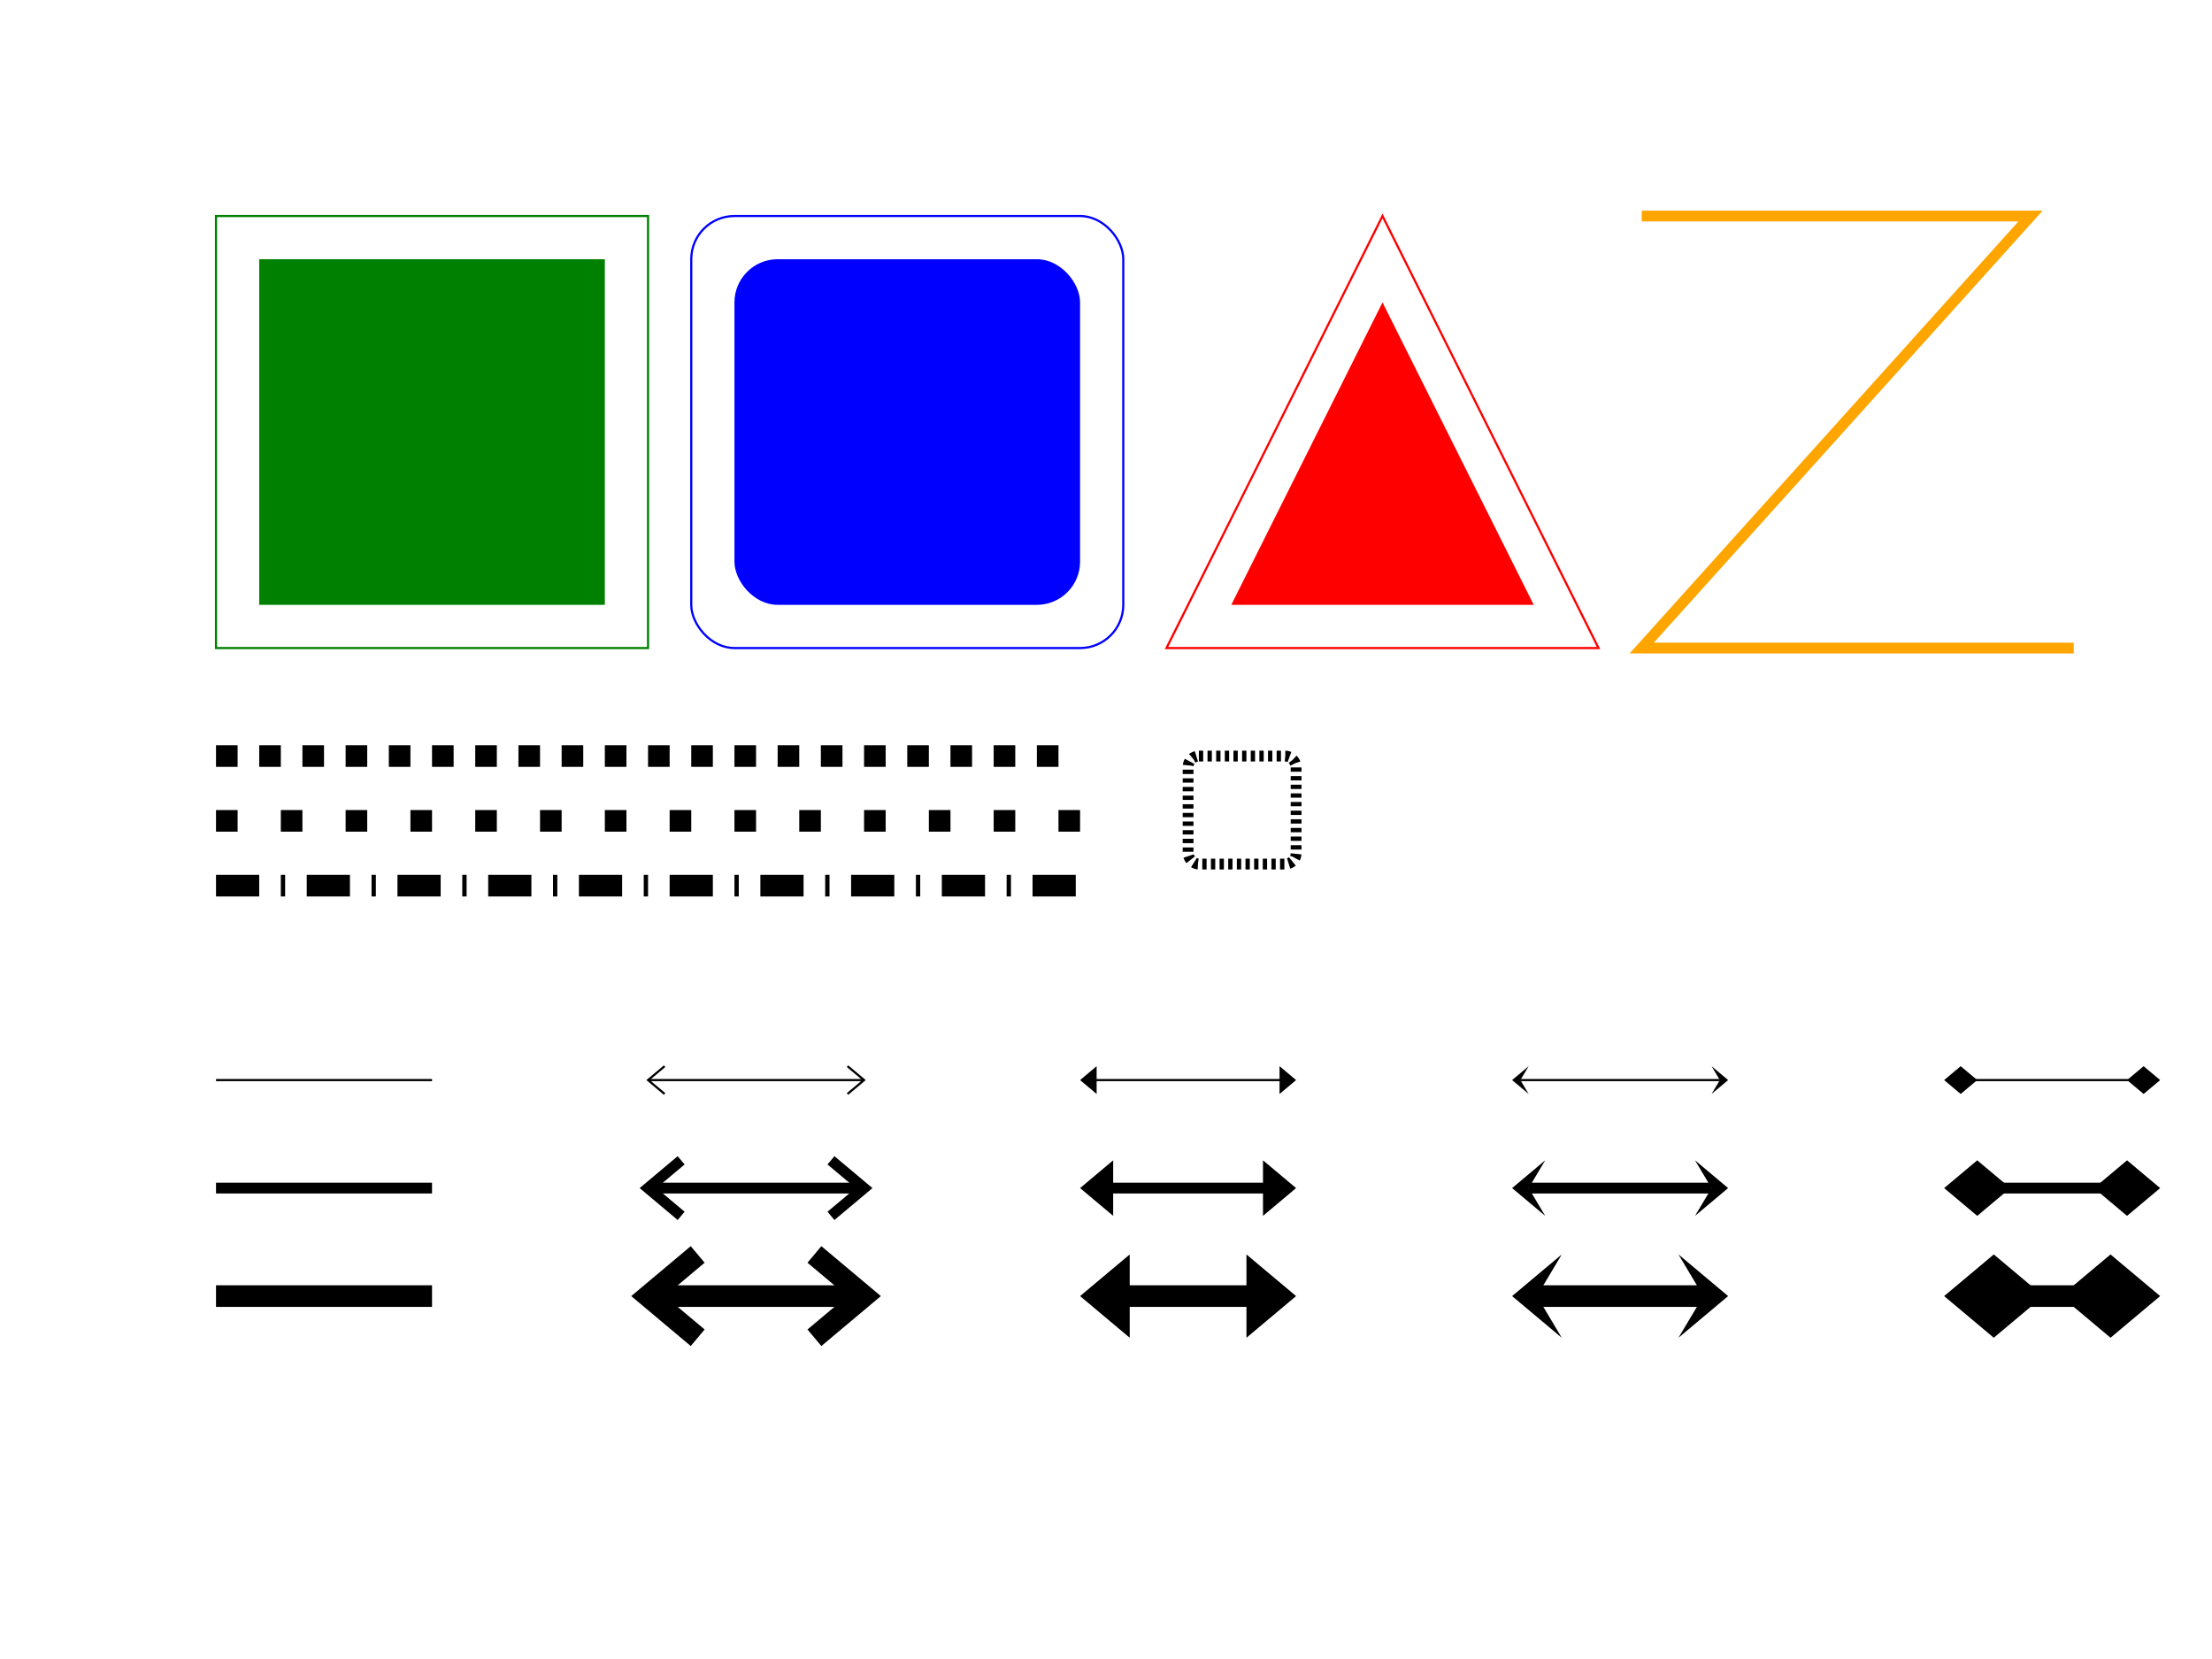 <svg xmlns='http://www.w3.org/2000/svg'  xmlns:xlink='http://www.w3.org/1999/xlink' width='1024' height='768'><rect x='100' y='100' width='200' height='200' style='fill:none;stroke:green;stroke-width:1' /><rect x='120' y='120' width='160' height='160' style='fill:green;stroke:none' /><rect x='320' y='100' width='200' height='200' rx='20' ry='20' style='fill:none;stroke:blue;stroke-width:1' /><rect x='340' y='120' width='160' height='160' rx='20' ry='20' style='fill:blue;stroke:none' /><polygon points='540,300 740,300 640,100' style='fill:none;stroke:red;stroke-width:1' /><polygon points='570,280 710,280 640,140' style='fill:red;stroke:none' /><polyline points='760,100 940,100 760,300 960,300' style='fill:none;stroke:orange;stroke-width:5' /><polyline points='100,500 200,500' style='fill:none;stroke:black;stroke-width:1' /><polyline points='100,550 200,550' style='fill:none;stroke:black;stroke-width:5' /><polyline points='100,600 200,600' style='fill:none;stroke:black;stroke-width:10' /><polyline points='300.5,500.0 399.5,500.0' style='fill:none;stroke:black;stroke-width:1' /><polyline style='fill:none;stroke:black;stroke-width: 1' points='307.66,506.428 300,500 307.66,493.572' /><polyline style='fill:none;stroke:black;stroke-width: 1' points='392.34,493.572 400,500 392.34,506.428' /><polyline points='302.5,550.0 397.5,550.0' style='fill:none;stroke:black;stroke-width:5' /><polyline style='fill:none;stroke:black;stroke-width: 5' points='315.321,562.856 300,550 315.321,537.144' /><polyline style='fill:none;stroke:black;stroke-width: 5' points='384.679,537.144 400,550 384.679,562.856' /><polyline points='305.0,600.0 395.0,600.0' style='fill:none;stroke:black;stroke-width:10' /><polyline style='fill:none;stroke:black;stroke-width: 10' points='322.981,619.284 300,600 322.981,580.716' /><polyline style='fill:none;stroke:black;stroke-width: 10' points='377.019,580.716 400,600 377.019,619.284' /><polyline points='503.83,500.0 596.17,500.0' style='fill:none;stroke:black;stroke-width:1' /><polygon style='fill:black;stroke:none;' points='507.66,506.428 500,500 507.66,493.572' /><polygon style='fill:black;stroke:none;' points='592.34,493.572 600,500 592.34,506.428' /><polyline points='507.66,550.0 592.34,550.0' style='fill:none;stroke:black;stroke-width:5' /><polygon style='fill:black;stroke:none;' points='515.321,562.856 500,550 515.321,537.144' /><polygon style='fill:black;stroke:none;' points='584.679,537.144 600,550 584.679,562.856' /><polyline points='511.491,600.0 588.509,600.0' style='fill:none;stroke:black;stroke-width:10' /><polygon style='fill:black;stroke:none;' points='522.981,619.284 500,600 522.981,580.716' /><polygon style='fill:black;stroke:none;' points='577.019,580.716 600,600 577.019,619.284' /><polyline points='703.83,500.0 796.17,500.0' style='fill:none;stroke:black;stroke-width:1' /><polygon style='fill:black;stroke:none;' points='707.66,506.428 700,500 707.66,493.572 703.83,500.0' /><polygon style='fill:black;stroke:none;' points='792.34,493.572 800,500 792.34,506.428 796.17,500.0' /><polyline points='707.66,550.0 792.34,550.0' style='fill:none;stroke:black;stroke-width:5' /><polygon style='fill:black;stroke:none;' points='715.321,562.856 700,550 715.321,537.144 707.66,550.0' /><polygon style='fill:black;stroke:none;' points='784.679,537.144 800,550 784.679,562.856 792.34,550.0' /><polyline points='711.491,600.0 788.509,600.0' style='fill:none;stroke:black;stroke-width:10' /><polygon style='fill:black;stroke:none;' points='722.981,619.284 700,600 722.981,580.716 711.491,600.0' /><polygon style='fill:black;stroke:none;' points='777.019,580.716 800,600 777.019,619.284 788.509,600.0' /><polyline points='903.83,500.0 996.17,500.0' style='fill:none;stroke:black;stroke-width:1' /><polygon style='fill:black;stroke:none;' points='907.66,506.428 900,500 907.66,493.572 915.321,500.0' /><polygon style='fill:black;stroke:none;' points='992.34,493.572 1000,500 992.34,506.428 984.679,500.0' /><polyline points='907.66,550.0 992.34,550.0' style='fill:none;stroke:black;stroke-width:5' /><polygon style='fill:black;stroke:none;' points='915.321,562.856 900,550 915.321,537.144 930.642,550.0' /><polygon style='fill:black;stroke:none;' points='984.679,537.144 1000,550 984.679,562.856 969.358,550.0' /><polyline points='911.491,600.0 988.509,600.0' style='fill:none;stroke:black;stroke-width:10' /><polygon style='fill:black;stroke:none;' points='922.981,619.284 900,600 922.981,580.716 945.963,600.0' /><polygon style='fill:black;stroke:none;' points='977.019,580.716 1000,600 977.019,619.284 954.037,600.0' /><polyline points='100,350 500,350' style='fill:none;stroke:black;stroke-width:10;stroke-dasharray:10' /><polyline points='100,380 500,380' style='fill:none;stroke:black;stroke-width:10;stroke-dasharray:10 20' /><polyline points='100,410 500,410' style='fill:none;stroke:black;stroke-width:10;stroke-dasharray:20 10 2 10' /><rect x='550' y='350' width='50' height='50' rx='5' ry='5' style='fill:none;stroke:black;stroke-width:5;stroke-dasharray:2' /></svg>